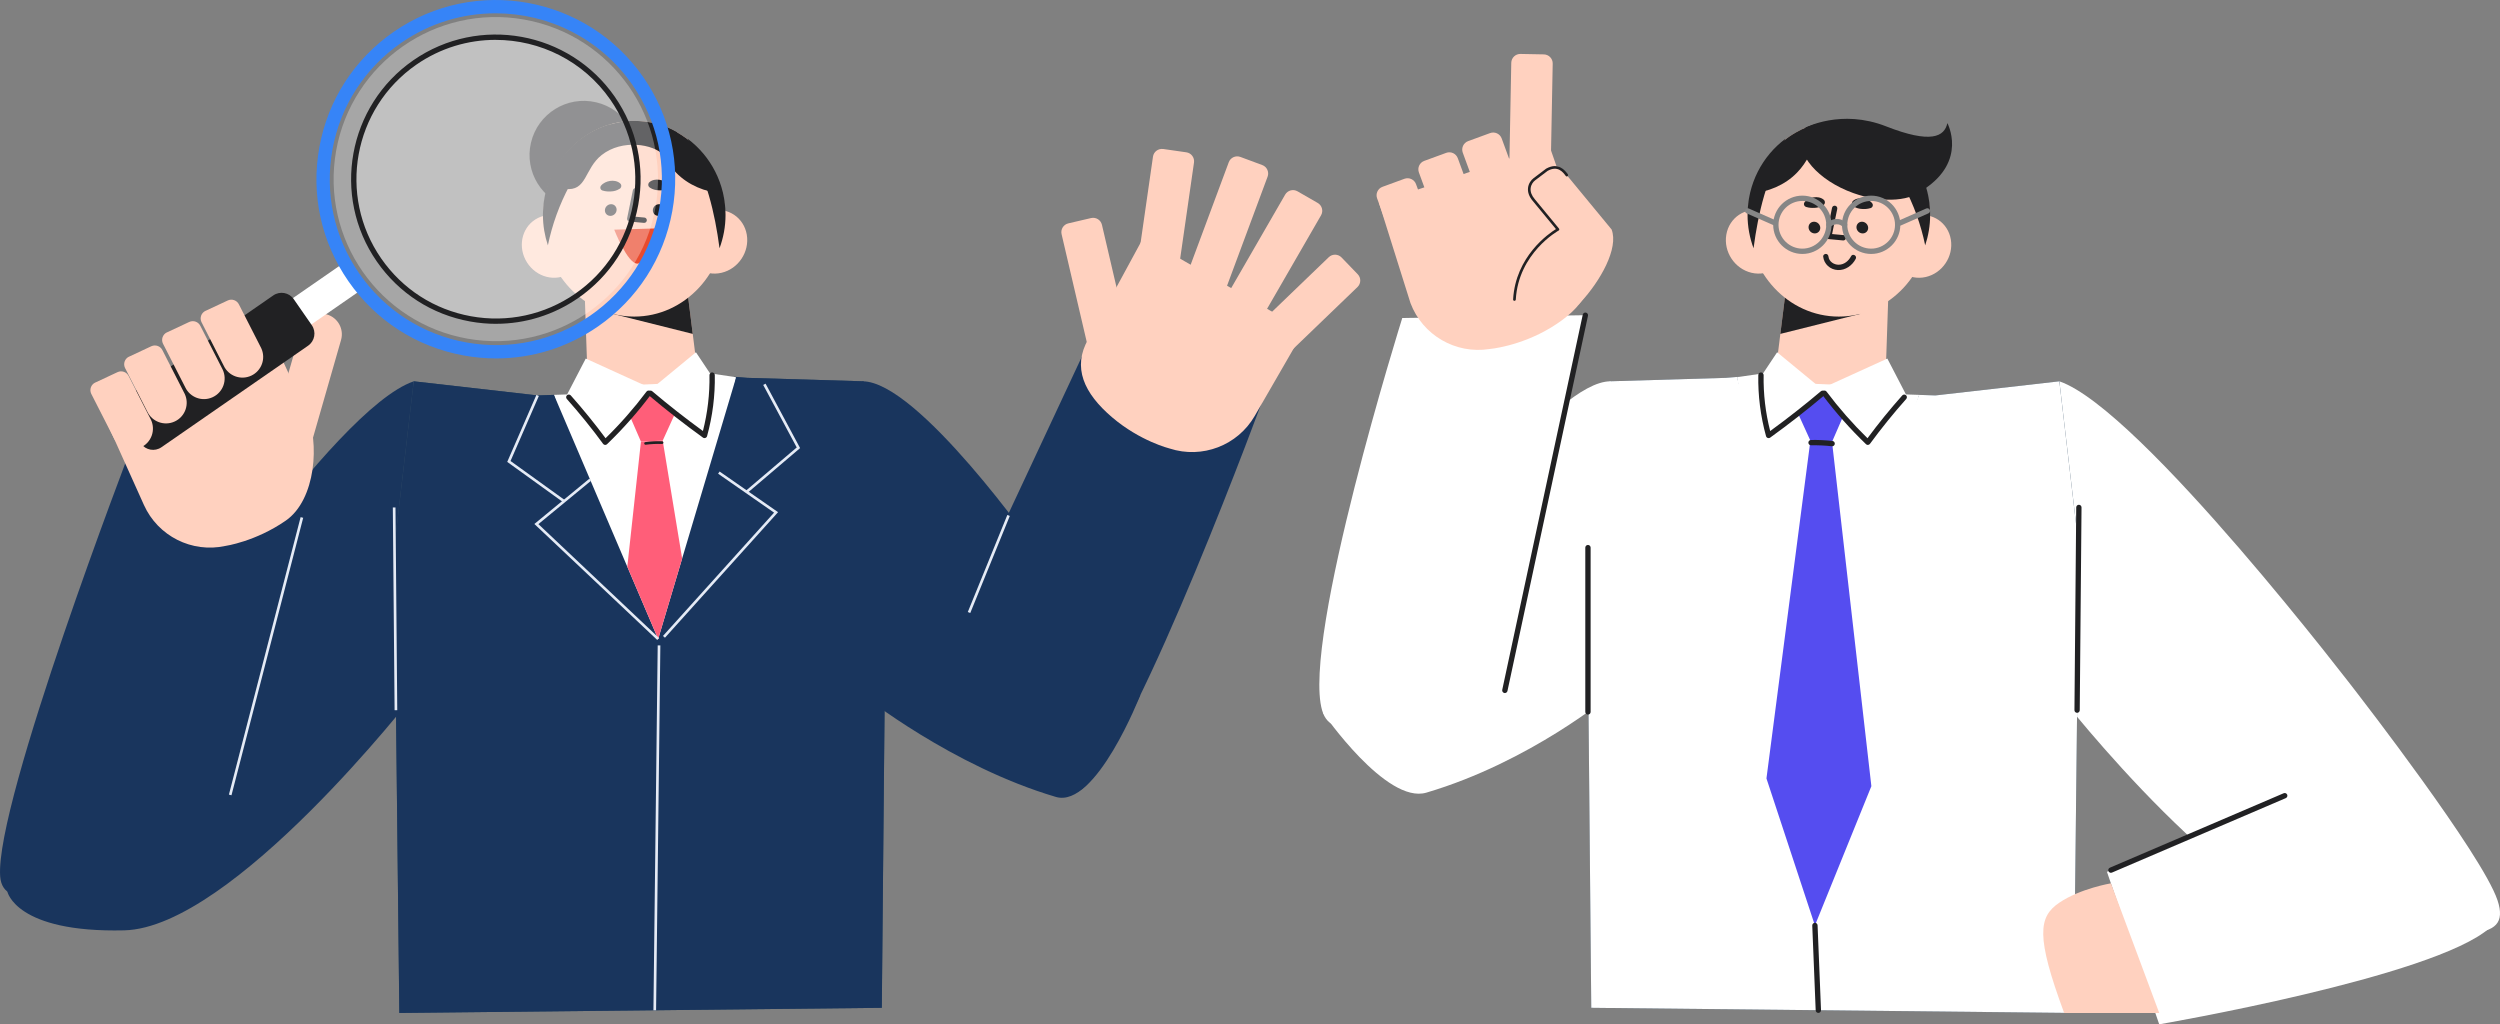 <svg width="432" height="177" viewBox="0 0 432 177" fill="none" xmlns="http://www.w3.org/2000/svg">
<rect x="0" y="0" width="432" height="177" fill="#808080" stroke="none"/>
<g clip-path="url(#clip0_21_1159)">
<path d="M168.096 101.951L192.001 50.826L218.662 67.862C218.662 67.862 196.823 127.443 187.354 136.013C177.879 144.584 168.096 101.956 168.096 101.956V101.951Z" fill="#19355D"/>
<path d="M71.498 65.889C57.445 70.685 26.863 117.929 26.863 117.929L1.27 154.065C1.27 154.065 2.71 161.206 21.461 160.764C40.208 160.323 71.498 120.081 71.498 120.081V65.889V65.889Z" fill="#19355D"/>
<path d="M109.997 28.925C111.176 23.891 108.047 18.855 103.009 17.677C97.971 16.499 92.931 19.625 91.752 24.659C90.574 29.693 93.702 34.729 98.74 35.907C103.778 37.085 108.818 33.959 109.997 28.925Z" fill="#212123"/>
<path d="M225.371 57.061L197.583 41.042L188.067 58.579C185.237 63.48 187.317 67.972 192.167 72.106C197.017 76.244 202.101 77.499 202.101 77.499C207.724 79.334 213.867 76.985 216.821 71.867L225.371 57.061V57.061Z" fill="#FFD1BF"/>
<path d="M201.001 25.745L205 26.32C205.852 26.442 206.445 27.233 206.323 28.084L203.435 48.155L196.348 47.137L199.235 27.071C199.357 26.22 200.149 25.627 201.001 25.75L201.001 25.745Z" fill="#FFD1BF"/>
<path d="M184.607 38.597L188.541 37.68C189.379 37.485 190.219 38.007 190.415 38.844L195.024 58.591L188.052 60.216L183.442 40.469C183.246 39.632 183.769 38.792 184.607 38.597V38.597Z" fill="#FFD1BF"/>
<path d="M214.335 27.116L218.123 28.522C218.929 28.822 219.341 29.72 219.042 30.526L211.975 49.534L205.263 47.043L212.33 28.035C212.629 27.229 213.529 26.817 214.335 27.116V27.116Z" fill="#FFD1BF"/>
<path d="M224.207 33.058L227.707 35.075C228.452 35.505 228.708 36.459 228.278 37.204L218.138 54.768L211.936 51.193L222.076 33.629C222.506 32.884 223.462 32.628 224.207 33.058V33.058Z" fill="#FFD1BF"/>
<path d="M231.816 44.486L234.618 47.394C235.215 48.013 235.196 49.001 234.577 49.597L219.96 63.663L214.993 58.509L229.61 44.444C230.23 43.848 231.219 43.866 231.816 44.486V44.486Z" fill="#FFD1BF"/>
<path d="M127.217 65.181L120.752 64.234L105.19 65.057L98.002 68.156L95.72 68.234L93.815 79.527L113.822 122.716L131.156 72.12L127.217 65.181Z" fill="white"/>
<path d="M101.578 66.841L120.752 66.041L118.124 45.097L100.869 45.815L101.578 66.841Z" fill="#FFD1BF"/>
<path d="M118.902 51.291L105.852 54.229L119.703 57.696L118.902 51.291Z" fill="#212123"/>
<path d="M98.421 47.228C100.845 45.689 101.484 42.358 99.849 39.788C98.214 37.219 94.924 36.384 92.501 37.924C90.077 39.464 89.438 42.795 91.073 45.364C92.708 47.934 95.998 48.768 98.421 47.228Z" fill="#FFD1BF"/>
<path d="M122.836 36.416C125.758 35.735 128.538 37.584 129.044 40.545C129.55 43.506 127.599 46.458 124.677 47.138C121.755 47.819 118.976 45.971 118.47 43.009C117.959 40.048 119.914 37.096 122.836 36.416Z" fill="#FFD1BF"/>
<path d="M112.63 67.158L120.259 60.873L122.965 64.928L118.833 75.494L112.63 67.158Z" fill="white"/>
<path d="M112.63 67.158L101.219 61.958L98.002 68.156L105.668 76.046L112.63 67.158Z" fill="white"/>
<path d="M149.207 65.889L129.122 65.291C125.399 64.974 127.212 65.181 127.212 65.181L114.402 125.093L95.715 68.234L92.899 68.331L71.489 65.889L68.111 94.751L68.999 175.041L152.373 174.149L152.944 112.531L149.203 65.889H149.207Z" fill="#375168"/>
<path d="M149.207 65.889L129.122 65.291C125.399 64.974 127.212 65.181 127.212 65.181L113.73 110.425L95.72 68.234L92.904 68.331L71.493 65.889L68.116 94.751L69.004 175.041L152.378 174.149L152.948 112.531L149.207 65.889V65.889Z" fill="#19355D"/>
<path d="M116.615 71.522L114.512 76.147L110.753 76.304L108.857 71.936L112.235 67.94L116.615 71.522Z" fill="#FF5E79"/>
<path d="M121.737 75.706C121.64 75.706 121.548 75.678 121.47 75.618C118.272 73.31 115.12 70.85 112.106 68.303C111.912 68.137 111.889 67.848 112.05 67.655C112.216 67.462 112.506 67.439 112.699 67.599C115.525 69.99 118.47 72.303 121.465 74.478C122.27 71.324 122.652 68.078 122.597 64.818C122.597 64.565 122.795 64.353 123.048 64.349C123.292 64.349 123.513 64.546 123.517 64.799C123.582 68.367 123.131 71.921 122.183 75.361C122.141 75.508 122.036 75.623 121.893 75.674C121.842 75.692 121.792 75.701 121.741 75.701L121.737 75.706Z" fill="#212123"/>
<path d="M104.587 76.883C104.587 76.883 104.559 76.883 104.545 76.883C104.412 76.874 104.292 76.805 104.214 76.695C102.259 74.023 100.146 71.416 97.947 68.942C97.777 68.754 97.795 68.464 97.984 68.294C98.172 68.124 98.467 68.142 98.633 68.331C100.735 70.694 102.755 73.177 104.642 75.725C107.196 73.228 109.575 70.519 111.715 67.669C111.866 67.466 112.156 67.425 112.359 67.577C112.561 67.729 112.603 68.018 112.451 68.221C110.178 71.251 107.638 74.124 104.9 76.754C104.812 76.837 104.697 76.883 104.582 76.883H104.587Z" fill="#212123"/>
<path d="M117.876 96.526L113.73 110.426L108.397 97.933L110.753 76.308L114.517 76.147L117.876 96.526Z" fill="#FF5E79"/>
<path d="M125.372 37.795C125.372 47.134 118.308 54.707 109.598 54.707C100.887 54.707 93.815 47.134 93.815 37.795C93.815 35.694 94.174 33.689 94.823 31.841C97.068 25.445 102.838 20.893 109.598 20.893C110.739 20.893 111.853 21.026 112.925 21.27C114.37 21.601 115.745 22.148 117.015 22.879C120.825 25.054 123.701 28.861 124.843 33.423C125.183 34.816 125.372 36.278 125.372 37.795Z" fill="#FFD1BF"/>
<path d="M98.407 32.089C99.884 29.335 101.693 26.737 103.483 24.176C104.127 23.252 104.803 22.323 105.544 21.459C98.798 23.302 93.819 29.62 93.819 37.151C93.819 38.986 94.128 40.747 94.675 42.393C95.416 38.811 96.663 35.349 98.412 32.089H98.407Z" fill="#212123"/>
<path d="M122.491 33.763C123.365 36.756 123.927 39.814 124.336 42.899C124.994 41.111 125.372 39.175 125.372 37.147C125.372 31.731 122.79 26.949 118.838 23.992C120.347 27.128 121.53 30.471 122.491 33.758V33.763Z" fill="#212123"/>
<path d="M124.843 33.423C121.852 33.207 118.893 31.97 116.836 29.841C115.98 28.972 115.262 27.919 114.687 26.806C114.255 25.997 113.905 25.165 113.62 24.328C113.279 23.339 113.026 22.309 112.929 21.275C114.374 21.606 115.75 22.153 117.02 22.884C120.83 25.059 123.706 28.866 124.847 33.427L124.843 33.423Z" fill="#212123"/>
<path d="M117.011 22.879C116.822 23.509 116.597 24.011 116.123 24.884C115.773 25.532 115.262 27.441 114.682 26.806C112.92 24.884 107.509 23.997 103.975 26.783C100.924 29.188 101.462 33.128 97.625 32.641C96.53 32.498 95.476 32.163 94.823 31.841C97.068 25.445 102.838 20.893 109.598 20.893C110.739 20.893 111.853 21.026 112.925 21.27C114.37 21.601 115.745 22.148 117.015 22.879H117.011Z" fill="#212123"/>
<path d="M104.527 36.338C104.518 36.894 104.964 37.331 105.521 37.303C106.082 37.281 106.542 36.807 106.552 36.251C106.561 35.694 106.115 35.257 105.558 35.285C104.996 35.308 104.536 35.782 104.527 36.338Z" fill="#212123"/>
<path d="M112.81 36.338C112.801 36.894 113.247 37.331 113.804 37.303C114.365 37.281 114.825 36.807 114.834 36.251C114.844 35.694 114.397 35.257 113.84 35.285C113.284 35.312 112.819 35.782 112.81 36.338Z" fill="#212123"/>
<path d="M113.417 39.469L106.138 39.685C106.138 39.685 108.429 45.557 110.132 45.557C111.834 45.557 113.417 39.469 113.417 39.469Z" fill="#E94A2D"/>
<path d="M111.314 38.513C111.314 38.513 111.287 38.513 111.273 38.513L108.774 38.283C108.645 38.269 108.526 38.205 108.448 38.099C108.369 37.993 108.342 37.86 108.365 37.731L109.359 32.876C109.409 32.627 109.653 32.467 109.902 32.517C110.15 32.568 110.311 32.811 110.26 33.06L109.368 37.409L111.356 37.593C111.609 37.616 111.793 37.842 111.77 38.094C111.747 38.334 111.549 38.513 111.314 38.513V38.513Z" fill="#212123"/>
<path d="M107.058 32.627C106.791 32.806 106.556 32.894 106.322 32.963C106.087 33.032 105.857 33.064 105.627 33.078C105.392 33.092 105.157 33.096 104.914 33.078C104.665 33.05 104.407 33.023 104.118 32.926L104.09 32.917C103.814 32.825 103.667 32.531 103.759 32.255C103.777 32.195 103.809 32.14 103.846 32.094C104.053 31.832 104.311 31.662 104.578 31.524C104.849 31.39 105.134 31.308 105.429 31.262C105.723 31.22 106.023 31.216 106.317 31.28C106.612 31.344 106.901 31.455 107.164 31.685C107.408 31.896 107.431 32.264 107.219 32.508C107.187 32.544 107.145 32.581 107.108 32.604L107.072 32.627H107.058Z" fill="#212123"/>
<path d="M112.207 31.487C112.469 31.257 112.759 31.146 113.054 31.082C113.348 31.018 113.647 31.018 113.942 31.064C114.236 31.11 114.521 31.192 114.793 31.326C115.06 31.464 115.318 31.634 115.525 31.896C115.704 32.121 115.667 32.452 115.437 32.632C115.387 32.668 115.336 32.701 115.281 32.719L115.248 32.728C114.954 32.825 114.701 32.852 114.452 32.88C114.204 32.898 113.969 32.898 113.739 32.88C113.505 32.866 113.279 32.834 113.044 32.765C112.81 32.696 112.57 32.609 112.308 32.429L112.276 32.406C112.009 32.227 111.935 31.864 112.115 31.597C112.142 31.556 112.179 31.514 112.216 31.482L112.207 31.487Z" fill="#212123"/>
<path d="M39.775 137.374L53.727 83.426L22.676 77.343C22.676 77.343 -0.897 138.698 0.028 151.435C0.953 164.171 39.78 137.374 39.78 137.374H39.775Z" fill="#19355D"/>
<path d="M17.854 71.664L47.11 58.519L52.949 71.2C55.268 76.359 54.615 86.341 49.374 89.969C44.133 93.597 38.947 94.337 38.947 94.337C33.167 95.601 27.291 92.645 24.866 87.251L17.854 71.664Z" fill="#FFD1BF"/>
<path d="M56.478 54.334C58.379 54.877 59.479 56.859 58.931 58.758L53.892 76.313L47.009 74.34L52.047 56.785C52.59 54.886 54.574 53.787 56.474 54.334H56.478Z" fill="#FFD1BF"/>
<path d="M111.553 76.851C111.438 76.851 111.342 76.768 111.323 76.653C111.305 76.529 111.397 76.41 111.521 76.396C112.478 76.267 113.449 76.221 114.416 76.258C114.544 76.263 114.641 76.368 114.636 76.497C114.632 76.626 114.526 76.718 114.397 76.718C113.459 76.681 112.511 76.727 111.581 76.851C111.572 76.851 111.558 76.851 111.549 76.851H111.553Z" fill="#212123"/>
<path d="M62.74 49.873L59.575 45.308L48.141 53.225L51.307 57.79L62.74 49.873Z" fill="white"/>
<path opacity="0.3" d="M113.266 35.846C115.972 20.619 105.813 6.083 90.575 3.379C75.337 0.675 60.79 10.827 58.084 26.054C55.377 41.28 65.537 55.816 80.775 58.52C96.013 61.224 110.56 51.073 113.266 35.846Z" fill="white"/>
<path d="M85.744 61.935C83.885 61.935 82.017 61.77 80.148 61.429C72.004 59.953 64.922 55.397 60.206 48.596C55.489 41.796 53.708 33.57 55.185 25.431C56.663 17.293 61.223 10.217 68.028 5.504C82.072 -4.221 101.421 -0.717 111.153 13.32C115.87 20.121 117.65 28.347 116.173 36.485C114.696 44.623 110.136 51.7 103.331 56.413C98.085 60.045 91.993 61.935 85.744 61.935ZM85.638 2.299C80.001 2.299 74.314 3.95 69.34 7.394C63.04 11.757 58.821 18.305 57.449 25.841C56.083 33.377 57.735 40.991 62.097 47.286C66.464 53.58 73.016 57.797 80.558 59.167C88.1 60.533 95.72 58.882 102.019 54.523C108.319 50.16 112.538 43.612 113.909 36.076C115.276 28.54 113.624 20.925 109.262 14.631C103.699 6.607 94.74 2.299 85.638 2.299V2.299Z" fill="#3684F7"/>
<path opacity="0.3" d="M85.679 55.493C99.24 55.493 110.233 44.508 110.233 30.958C110.233 17.408 99.24 6.423 85.679 6.423C72.119 6.423 61.126 17.408 61.126 30.958C61.126 44.508 72.119 55.493 85.679 55.493Z" fill="white"/>
<path d="M85.73 55.958C84.23 55.958 82.721 55.824 81.211 55.548C74.636 54.358 68.921 50.679 65.115 45.189C57.261 33.86 60.091 18.259 71.429 10.41C82.767 2.561 98.379 5.389 106.234 16.718C110.04 22.204 111.48 28.848 110.288 35.414C109.096 41.984 105.415 47.695 99.921 51.498C95.688 54.431 90.769 55.953 85.725 55.953L85.73 55.958ZM85.643 6.888C80.908 6.888 76.131 8.276 71.953 11.168C61.034 18.728 58.305 33.758 65.875 44.669C69.542 49.957 75.045 53.498 81.377 54.647C87.709 55.797 94.109 54.408 99.401 50.748C104.693 47.084 108.236 41.584 109.386 35.257C110.537 28.931 109.147 22.535 105.484 17.247C100.814 10.511 93.29 6.892 85.647 6.892L85.643 6.888Z" fill="#212123"/>
<path d="M53.882 56.198L50.758 51.693C49.958 50.539 48.373 50.251 47.218 51.051L21.877 68.598C20.722 69.397 20.434 70.982 21.235 72.136L24.359 76.641C25.159 77.795 26.745 78.082 27.9 77.282L53.24 59.736C54.395 58.936 54.683 57.352 53.882 56.198Z" fill="#212123"/>
<path d="M16.464 66.105L20.306 64.308C21.033 63.967 21.903 64.28 22.244 65.006L26.09 72.547C26.928 74.336 26.159 76.465 24.365 77.301C22.575 78.138 20.444 77.37 19.607 75.577L15.76 68.036C15.42 67.31 15.732 66.441 16.459 66.101L16.464 66.105Z" fill="#FFD1BF"/>
<path d="M22.299 61.632L26.141 59.834C26.868 59.494 27.738 59.806 28.078 60.533L31.925 68.073C32.763 69.862 31.994 71.991 30.2 72.828C28.41 73.665 26.279 72.897 25.442 71.103L21.595 63.563C21.254 62.836 21.567 61.967 22.294 61.627L22.299 61.632Z" fill="#FFD1BF"/>
<path d="M28.856 57.433L32.698 55.636C33.425 55.295 34.295 55.608 34.635 56.334L38.482 63.875C39.32 65.664 38.551 67.793 36.757 68.629C34.967 69.466 32.836 68.698 31.999 66.905L28.152 59.365C27.811 58.638 28.124 57.769 28.851 57.429L28.856 57.433Z" fill="#FFD1BF"/>
<path d="M35.514 53.718L39.356 51.92C40.083 51.58 40.953 51.893 41.294 52.619L45.14 60.16C45.978 61.949 45.209 64.077 43.415 64.914C41.625 65.751 39.494 64.983 38.657 63.19L34.81 55.649C34.47 54.923 34.782 54.054 35.51 53.714L35.514 53.718Z" fill="#FFD1BF"/>
<path d="M51.946 89.361L39.555 137.308L40 137.423L52.392 89.476L51.946 89.361Z" fill="#E5EBF6"/>
<path d="M149.055 65.889C158.64 65.889 178.965 94.852 178.965 94.852L197.058 120.081C197.058 120.081 189.383 139.751 182.462 137.71C164.475 132.404 149.055 120.081 149.055 120.081V65.889V65.889Z" fill="#19355D"/>
<path d="M68.34 87.69L67.88 87.694L68.186 122.725L68.646 122.721L68.34 87.69Z" fill="#E5EBF6"/>
<path d="M97.298 86.769L87.649 79.817L92.692 68.239L93.115 68.423L88.219 79.66L97.57 86.396L97.298 86.769Z" fill="#E5EBF6"/>
<path d="M113.574 110.591L92.338 90.544L101.835 82.723L102.13 83.077L93.033 90.567L113.886 110.26L113.574 110.591Z" fill="#E5EBF6"/>
<path d="M129.196 85.141L128.896 84.791L137.676 77.32L131.883 66.519L132.292 66.298L138.256 77.43L129.196 85.141Z" fill="#E5EBF6"/>
<path d="M114.903 110.2L114.563 109.892L133.76 88.585L124.088 81.854L124.35 81.477L134.45 88.502L134.276 88.695L114.903 110.2Z" fill="#E5EBF6"/>
<path d="M113.65 111.526L112.912 174.569L113.372 174.575L114.11 111.531L113.65 111.526Z" fill="#E5EBF6"/>
<path d="M174.065 88.989L167.235 105.755L167.661 105.929L174.491 89.162L174.065 88.989Z" fill="#E5EBF6"/>
<path d="M355.855 65.89C369.908 70.685 407.46 119.953 407.46 119.953C407.46 119.953 428.917 147.637 431.567 155.56C434.218 163.482 424.638 161.206 405.891 160.765C387.145 160.323 355.855 120.082 355.855 120.082V65.89V65.89Z" fill="white"/>
<path d="M300.131 65.182L306.601 64.234L322.158 65.057L329.346 68.156L331.628 68.235L333.533 79.527L313.526 122.716L296.192 72.12L300.131 65.182Z" fill="white"/>
<path d="M325.77 66.841L306.601 66.041L309.224 45.097L326.479 45.815L325.77 66.841Z" fill="#FFD1BF"/>
<path d="M308.446 51.291L321.496 54.229L307.645 57.696L308.446 51.291Z" fill="#212123"/>
<path d="M331.016 37.281C333.901 36.632 336.625 38.476 337.108 41.401C337.587 44.325 335.641 47.221 332.755 47.87C329.87 48.518 327.146 46.674 326.663 43.75C326.185 40.826 328.131 37.929 331.016 37.281V37.281Z" fill="#FFD1BF"/>
<path d="M304.516 36.416C301.594 35.736 298.815 37.584 298.309 40.545C297.798 43.507 299.754 46.458 302.676 47.139C305.598 47.819 308.377 45.971 308.883 43.01C309.389 40.049 307.438 37.097 304.516 36.416Z" fill="#FFD1BF"/>
<path d="M314.718 67.159L307.088 60.873L304.387 64.928L308.515 75.495L314.718 67.159Z" fill="white"/>
<path d="M314.718 67.158L326.134 61.958L329.346 68.156L321.68 76.046L314.718 67.158Z" fill="white"/>
<path d="M278.141 65.89L298.226 65.292C301.949 64.975 300.136 65.181 300.136 65.181L312.946 125.093L331.633 68.235L334.449 68.331L355.859 65.89L359.237 94.751L358.349 175.042L274.975 174.15L274.404 112.532L278.145 65.89H278.141Z" fill="#375168"/>
<path d="M278.141 65.89L298.226 65.292C301.949 64.975 300.136 65.181 300.136 65.181L313.618 110.426L331.628 68.235L334.444 68.331L355.855 65.89L359.232 94.751L358.344 175.042L274.97 174.15L274.4 112.532L278.141 65.89V65.89Z" fill="white"/>
<path d="M310.733 71.522L312.836 76.147L316.595 76.304L318.491 71.936L315.113 67.94L310.733 71.522Z" fill="#554DF0"/>
<path d="M305.611 75.706C305.561 75.706 305.51 75.697 305.46 75.678C305.317 75.628 305.211 75.513 305.17 75.366C304.222 71.927 303.771 68.372 303.835 64.804C303.835 64.551 304.047 64.335 304.305 64.354C304.558 64.354 304.76 64.565 304.756 64.823C304.7 68.083 305.078 71.329 305.887 74.483C308.878 72.304 311.828 69.991 314.653 67.604C314.847 67.439 315.136 67.466 315.302 67.66C315.468 67.853 315.44 68.142 315.247 68.308C312.233 70.855 309.081 73.32 305.883 75.623C305.805 75.678 305.708 75.711 305.616 75.711L305.611 75.706Z" fill="#212123"/>
<path d="M322.761 76.883C322.641 76.883 322.526 76.837 322.444 76.754C319.71 74.124 317.17 71.255 314.893 68.221C314.741 68.018 314.782 67.729 314.985 67.577C315.187 67.425 315.477 67.466 315.629 67.669C317.768 70.519 320.147 73.228 322.701 75.725C324.588 73.177 326.608 70.694 328.711 68.331C328.881 68.142 329.171 68.124 329.36 68.294C329.548 68.464 329.567 68.754 329.396 68.942C327.197 71.416 325.085 74.023 323.129 76.695C323.051 76.8 322.931 76.869 322.798 76.883C322.784 76.883 322.77 76.883 322.756 76.883H322.761Z" fill="#212123"/>
<path d="M305.243 134.514L313.618 159.918L323.373 135.852L316.595 76.538L312.836 76.147L305.243 134.514Z" fill="#554DF0"/>
<path d="M333.533 37.8C333.533 47.139 326.47 54.707 317.75 54.707C309.03 54.707 301.981 47.139 301.981 37.8C301.981 36.279 302.169 34.816 302.51 33.423C303.651 28.862 306.527 25.055 310.337 22.88C310.871 22.572 311.428 22.3 311.994 22.061C312.776 21.73 313.59 21.468 314.428 21.271C315.5 21.027 316.614 20.894 317.755 20.894C324.514 20.894 330.28 25.446 332.535 31.837C332.604 32.035 332.668 32.237 332.728 32.439C333.252 34.122 333.538 35.92 333.538 37.796L333.533 37.8Z" fill="#FFD1BF"/>
<path d="M328.941 32.09C327.464 29.335 325.655 26.738 323.865 24.176C323.221 23.252 322.545 22.323 321.804 21.459C328.55 23.303 333.529 29.62 333.529 37.152C333.529 38.987 333.22 40.748 332.673 42.394C331.932 38.812 330.685 35.349 328.936 32.09H328.941Z" fill="#212123"/>
<path d="M304.857 33.763C303.982 36.757 303.421 39.814 303.012 42.9C302.354 41.111 301.976 39.175 301.976 37.148C301.976 31.731 304.558 26.949 308.51 23.993C307.001 27.128 305.818 30.471 304.857 33.759V33.763Z" fill="#212123"/>
<path d="M302.51 33.423C305.501 33.207 308.46 31.97 310.517 29.841C311.372 28.972 312.09 27.919 312.665 26.806C313.098 25.997 313.448 25.165 313.733 24.328C314.073 23.339 314.327 22.309 314.423 21.275C312.978 21.606 311.602 22.153 310.332 22.884C306.522 25.059 303.647 28.866 302.505 33.427L302.51 33.423Z" fill="#212123"/>
<path d="M322.821 39.368C322.83 39.925 322.384 40.361 321.827 40.334C321.266 40.311 320.805 39.837 320.796 39.281C320.787 38.724 321.233 38.288 321.79 38.315C322.347 38.343 322.812 38.812 322.821 39.368Z" fill="#212123"/>
<path d="M314.543 39.368C314.552 39.925 314.106 40.361 313.549 40.334C312.987 40.311 312.527 39.837 312.518 39.281C312.509 38.724 312.955 38.288 313.512 38.315C314.073 38.338 314.534 38.812 314.543 39.368Z" fill="#212123"/>
<path d="M318.532 41.548C318.532 41.548 318.505 41.548 318.491 41.548L315.992 41.318C315.863 41.304 315.744 41.239 315.666 41.134C315.587 41.028 315.56 40.895 315.583 40.766L316.577 35.91C316.627 35.662 316.871 35.501 317.12 35.552C317.368 35.602 317.529 35.846 317.479 36.094L316.586 40.444L318.574 40.628C318.827 40.651 319.015 40.876 318.988 41.129C318.965 41.368 318.767 41.548 318.528 41.548H318.532Z" fill="#212123"/>
<path d="M320.198 34.715C320.46 34.485 320.75 34.375 321.045 34.311C321.339 34.246 321.638 34.246 321.933 34.292C322.227 34.338 322.513 34.421 322.784 34.554C323.051 34.692 323.309 34.862 323.516 35.124C323.695 35.35 323.658 35.681 323.428 35.86C323.378 35.897 323.327 35.929 323.272 35.947L323.24 35.957C322.945 36.053 322.692 36.081 322.444 36.108C322.195 36.127 321.96 36.127 321.73 36.108C321.496 36.095 321.27 36.062 321.035 35.993C320.801 35.925 320.562 35.837 320.299 35.658L320.267 35.635C320 35.456 319.927 35.092 320.106 34.826C320.134 34.784 320.17 34.743 320.207 34.711L320.198 34.715Z" fill="#212123"/>
<path d="M315.044 35.465C314.777 35.644 314.543 35.731 314.308 35.8C314.073 35.869 313.843 35.901 313.613 35.915C313.379 35.929 313.144 35.934 312.9 35.915C312.652 35.888 312.394 35.86 312.104 35.764L312.076 35.754C311.8 35.662 311.653 35.368 311.745 35.092C311.764 35.032 311.796 34.977 311.833 34.931C312.04 34.669 312.297 34.499 312.564 34.361C312.836 34.228 313.121 34.145 313.415 34.099C313.71 34.058 314.009 34.053 314.304 34.117C314.598 34.182 314.888 34.292 315.15 34.522C315.394 34.733 315.417 35.101 315.205 35.345C315.173 35.382 315.132 35.419 315.095 35.442L315.058 35.465H315.044Z" fill="#212123"/>
<path d="M394.802 137.494L364.082 150.649L373.11 177C373.11 177 420.717 168.843 430.238 160.328C439.758 151.812 394.797 137.494 394.797 137.494H394.802Z" fill="white"/>
<path d="M316.59 77.113C316.59 77.113 316.554 77.113 316.54 77.113C315.353 76.98 314.147 76.925 312.955 76.948C312.693 76.948 312.491 76.75 312.486 76.497C312.481 76.244 312.684 76.033 312.937 76.028C314.165 76.005 315.417 76.06 316.646 76.198C316.899 76.226 317.078 76.456 317.051 76.709C317.023 76.943 316.825 77.118 316.595 77.118L316.59 77.113Z" fill="#212123"/>
<path d="M364.768 150.819C364.588 150.819 364.418 150.714 364.345 150.539C364.243 150.304 364.354 150.038 364.588 149.936L394.622 137.071C394.852 136.97 395.124 137.08 395.225 137.315C395.326 137.549 395.216 137.816 394.981 137.917L364.947 150.783C364.888 150.81 364.828 150.819 364.768 150.819V150.819Z" fill="#212123"/>
<path d="M278.292 65.89C268.708 65.89 248.383 94.852 248.383 94.852L228.661 123.245C228.661 123.245 239.543 139.012 246.469 136.97C264.456 131.664 278.292 120.082 278.292 120.082V65.89Z" fill="white"/>
<path d="M358.919 123.176C358.666 123.176 358.459 122.964 358.464 122.711L358.772 87.679C358.772 87.426 358.979 87.224 359.232 87.224C359.485 87.224 359.692 87.436 359.688 87.689L359.38 122.721C359.38 122.974 359.173 123.176 358.919 123.176Z" fill="#212123"/>
<path d="M314.212 175.032C313.968 175.032 313.761 174.839 313.751 174.591L313.158 159.937C313.149 159.684 313.346 159.468 313.6 159.459C313.848 159.436 314.069 159.647 314.078 159.9L314.672 174.554C314.681 174.807 314.483 175.023 314.23 175.032C314.225 175.032 314.216 175.032 314.212 175.032Z" fill="#212123"/>
<path d="M332.723 32.444C330.551 34.757 325.453 35.225 320.253 33.363C314.129 31.17 310.181 26.577 311.423 23.105C311.556 22.728 311.75 22.379 311.989 22.061C312.771 21.73 313.586 21.468 314.423 21.271C315.495 21.027 316.609 20.894 317.75 20.894C324.51 20.894 330.275 25.446 332.53 31.837C332.599 32.035 332.663 32.237 332.723 32.439V32.444Z" fill="#212123"/>
<path d="M315.044 44.334C315.182 45.649 316.268 46.605 317.58 46.665C318.905 46.725 320.078 45.87 320.672 44.725C320.943 44.2 320.152 43.736 319.876 44.26C319.453 45.074 318.693 45.727 317.736 45.745C316.913 45.759 316.052 45.207 315.96 44.334C315.932 44.086 315.767 43.874 315.5 43.874C315.27 43.874 315.012 44.086 315.04 44.334H315.044Z" fill="#212123"/>
<path d="M311.994 22.061C311.994 22.061 318.127 18.774 325.913 21.832C333.699 24.889 336.004 23.611 336.506 21.271C336.506 21.271 340.026 27.777 332.41 32.743L311.994 22.057V22.061Z" fill="#212123"/>
<path d="M274.4 123.484C274.147 123.484 273.939 123.277 273.939 123.024V94.627C273.939 94.374 274.147 94.167 274.4 94.167C274.653 94.167 274.86 94.374 274.86 94.627V123.024C274.86 123.277 274.653 123.484 274.4 123.484Z" fill="#212123"/>
<path d="M262.758 103.892L273.953 54.468L242.313 54.947C242.313 54.947 224.911 110.472 228.458 122.739C232.006 135.007 262.762 103.888 262.762 103.888L262.758 103.892Z" fill="white"/>
<path d="M260.038 119.759C260.006 119.759 259.974 119.759 259.942 119.75C259.693 119.695 259.537 119.451 259.587 119.203L273.502 54.371C273.558 54.123 273.797 53.962 274.05 54.017C274.298 54.072 274.455 54.316 274.404 54.564L260.489 119.396C260.443 119.612 260.25 119.759 260.038 119.759V119.759Z" fill="#212123"/>
<path d="M238.273 35.032L267.686 25.059L274.252 43.897C276.254 49.189 273.479 53.286 268.026 56.592C262.574 59.894 257.356 60.316 257.356 60.316C251.512 61.222 245.824 57.916 243.735 52.385L238.278 35.032H238.273Z" fill="#FFD1BF"/>
<path d="M267.921 31.26L260.762 31.124L261.148 10.85C261.165 9.99 261.877 9.305 262.738 9.321L266.777 9.398C267.637 9.415 268.323 10.127 268.307 10.986L267.921 31.26Z" fill="#FFD1BF"/>
<path d="M266.468 42.965L259.744 45.425L252.767 26.384C252.471 25.576 252.888 24.68 253.696 24.384L257.49 22.996C258.298 22.701 259.195 23.116 259.491 23.924L266.468 42.965Z" fill="#FFD1BF"/>
<path d="M258.885 46.381L252.162 48.841L245.185 29.8C244.889 28.992 245.305 28.096 246.113 27.8L249.907 26.412C250.715 26.116 251.612 26.532 251.908 27.34L258.885 46.381Z" fill="#FFD1BF"/>
<path d="M251.666 50.862L244.942 53.322L237.965 34.281C237.669 33.474 238.086 32.577 238.894 32.282L242.687 30.894C243.495 30.598 244.393 31.014 244.689 31.821L251.666 50.862Z" fill="#FFD1BF"/>
<path d="M264.525 31.533L267.907 29.018C268.56 28.535 269.481 28.669 269.964 29.322L278.481 39.649L272.738 43.92L264.221 33.593C263.738 32.94 263.871 32.021 264.525 31.538V31.533Z" fill="#FFD1BF"/>
<path d="M278.481 39.644C279.746 42.89 276.539 48.569 273.125 52.247C269.711 55.926 269.918 40.495 269.918 40.495L278.481 39.644Z" fill="#FFD1BF"/>
<path d="M261.695 51.985C261.695 51.985 261.686 51.985 261.681 51.985C261.552 51.976 261.456 51.87 261.465 51.741C261.888 44.302 267.622 40.357 268.869 39.584L264.865 34.729C264.235 33.988 263.959 33.225 264.042 32.462C264.129 31.689 264.589 31.096 264.99 30.797L267.175 29.142C269.315 27.951 270.438 29.468 270.921 30.112C270.994 30.213 270.981 30.37 270.879 30.443C270.778 30.521 270.64 30.508 270.567 30.407L270.553 30.388C270.074 29.744 269.181 28.549 267.428 29.528L265.266 31.165C264.939 31.409 264.571 31.887 264.497 32.512C264.424 33.142 264.667 33.786 265.215 34.43L269.393 39.497C269.435 39.552 269.453 39.621 269.444 39.685C269.43 39.754 269.389 39.809 269.329 39.842C269.26 39.878 262.39 43.713 261.93 51.764C261.925 51.888 261.819 51.98 261.699 51.98L261.695 51.985Z" fill="#212123"/>
<path d="M311.451 43.883C308.671 43.883 306.407 41.621 306.407 38.844C306.407 36.067 308.671 33.805 311.451 33.805C314.23 33.805 316.494 36.067 316.494 38.844C316.494 41.621 314.23 43.883 311.451 43.883ZM311.451 34.724C309.177 34.724 307.328 36.573 307.328 38.844C307.328 41.115 309.177 42.964 311.451 42.964C313.724 42.964 315.574 41.115 315.574 38.844C315.574 36.573 313.724 34.724 311.451 34.724V34.724Z" fill="#868686"/>
<path d="M323.336 43.883C320.557 43.883 318.293 41.621 318.293 38.844C318.293 36.067 320.557 33.805 323.336 33.805C326.116 33.805 328.379 36.067 328.379 38.844C328.379 41.621 326.116 43.883 323.336 43.883ZM323.336 34.724C321.063 34.724 319.213 36.573 319.213 38.844C319.213 41.115 321.063 42.964 323.336 42.964C325.609 42.964 327.459 41.115 327.459 38.844C327.459 36.573 325.609 34.724 323.336 34.724V34.724Z" fill="#868686"/>
<path d="M318.753 39.304C318.647 39.304 318.537 39.267 318.449 39.189C317.391 38.265 316.452 39.083 316.347 39.18C316.163 39.35 315.868 39.341 315.698 39.157C315.523 38.973 315.532 38.683 315.716 38.508C316.273 37.98 317.681 37.299 319.052 38.495C319.246 38.66 319.264 38.955 319.098 39.143C319.006 39.249 318.877 39.299 318.753 39.299V39.304Z" fill="#868686"/>
<path d="M306.762 39.005C306.702 39.005 306.638 38.991 306.578 38.963L301.811 36.867C301.581 36.766 301.475 36.494 301.576 36.26C301.677 36.03 301.949 35.919 302.183 36.025L306.95 38.122C307.18 38.223 307.286 38.494 307.185 38.729C307.107 38.899 306.941 39.005 306.762 39.005V39.005Z" fill="#868686"/>
<path d="M328.283 39.005C328.108 39.005 327.938 38.904 327.859 38.729C327.758 38.495 327.859 38.223 328.094 38.122L332.861 36.025C333.096 35.924 333.367 36.025 333.469 36.26C333.57 36.494 333.469 36.766 333.234 36.867L328.467 38.964C328.407 38.991 328.343 39.005 328.283 39.005V39.005Z" fill="#868686"/>
<path d="M364.768 152.64C364.768 152.64 359.481 153.527 355.855 155.978C352.229 158.429 351.783 161.794 356.688 175.041H373.115L364.768 152.635V152.64Z" fill="#FFD1BF"/>
</g>
<defs>
<clipPath id="clip0_21_1159">
<rect width="432" height="177" fill="white"/>
</clipPath>
</defs>
</svg>
